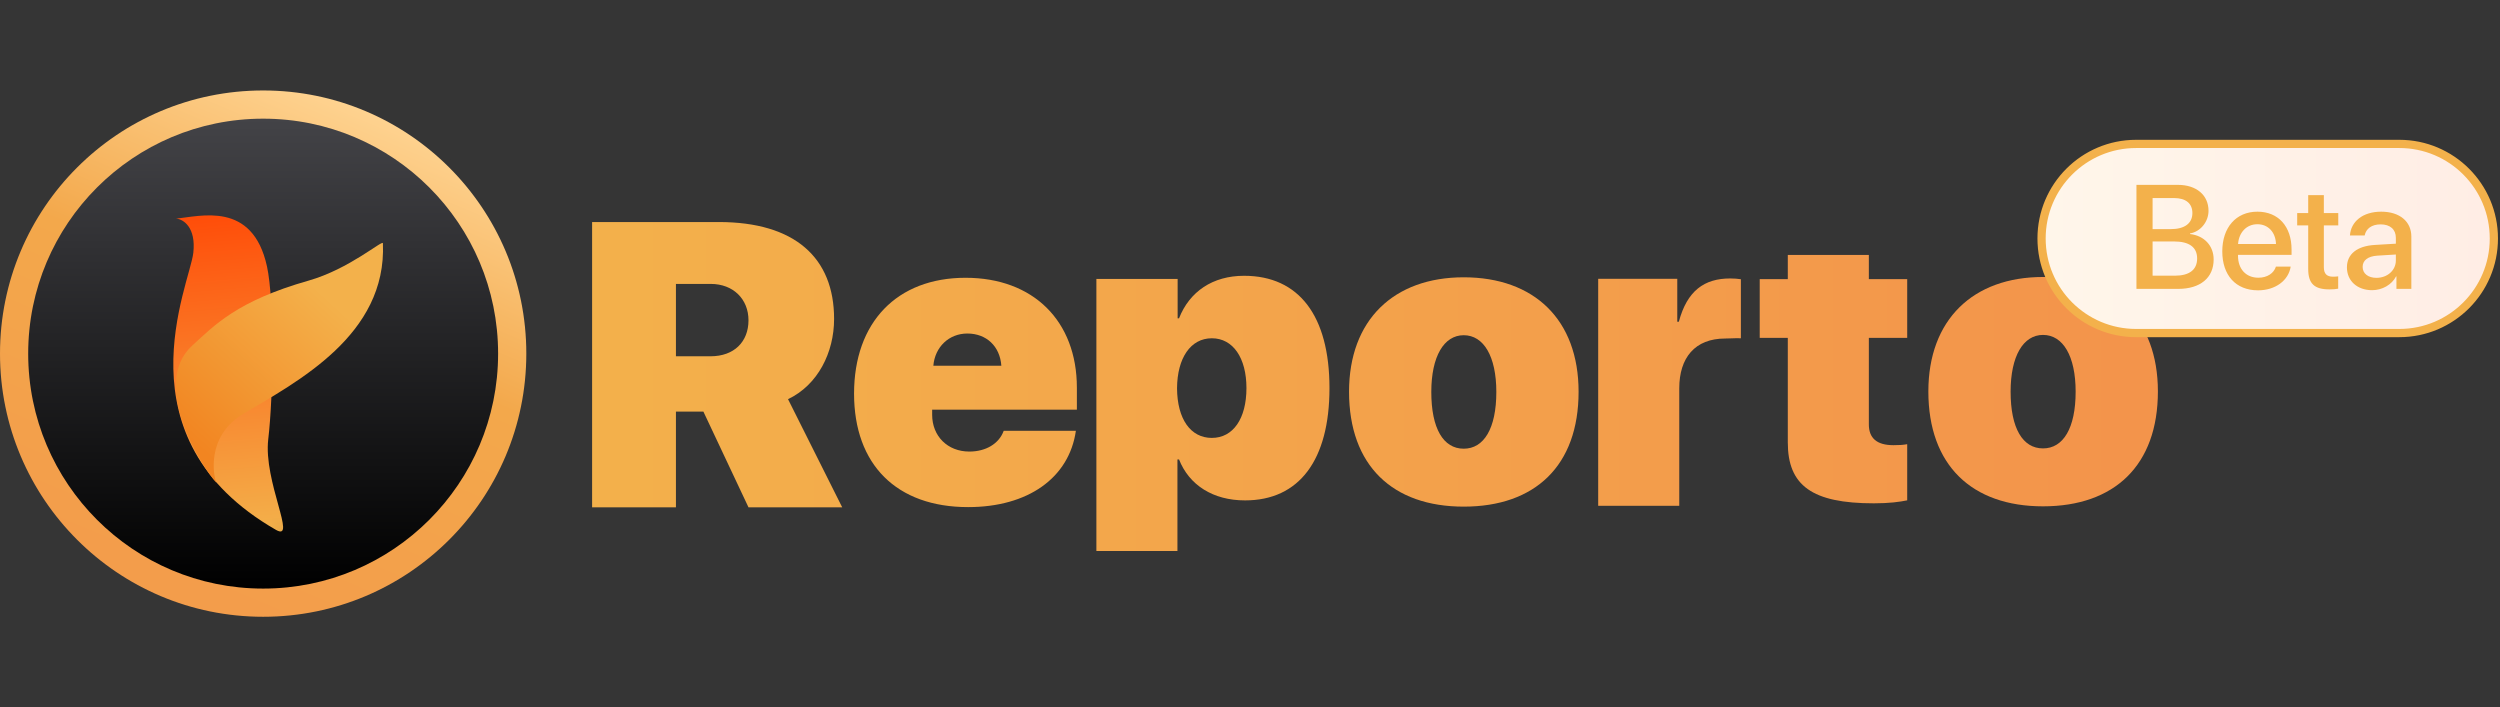 <svg width="152" height="43" viewBox="0 0 152 43" fill="none" xmlns="http://www.w3.org/2000/svg">
<rect x="0" y="0" width="152" height="43" fill="#333333" stroke="none"/>
<rect width="152" height="43" fill="white" fill-opacity="0.01"/>
<path fill-rule="evenodd" clip-rule="evenodd" d="M41.097 25.027V30.845H36V13.5H43.705C48.333 13.5 50.713 15.676 50.713 19.39C50.713 21.433 49.727 23.405 47.912 24.27L51.206 30.845H45.508L42.767 25.027H41.097ZM41.097 17.262V21.662H43.2C44.631 21.662 45.508 20.784 45.508 19.474C45.508 18.188 44.583 17.262 43.212 17.262H41.097Z" fill="url(#paint0_linear_3928_12015)"/>
<path fill-rule="evenodd" clip-rule="evenodd" d="M61.026 26.192H65.414C65.005 29.053 62.505 30.832 58.863 30.832C54.511 30.832 51.927 28.248 51.927 23.933C51.927 19.593 54.535 16.889 58.706 16.889C62.817 16.889 65.474 19.509 65.474 23.572V24.906H56.675V25.219C56.675 26.517 57.612 27.455 58.935 27.455C59.932 27.455 60.738 26.986 61.026 26.192ZM58.815 20.278C57.697 20.278 56.843 21.096 56.747 22.238H60.882C60.798 21.048 59.968 20.278 58.815 20.278Z" fill="url(#paint1_linear_3928_12015)"/>
<path fill-rule="evenodd" clip-rule="evenodd" d="M80.832 23.596C80.832 19.209 78.981 16.768 75.639 16.768C73.728 16.768 72.322 17.73 71.685 19.353H71.6V16.961H66.66V33.5H71.588V27.935H71.685C72.298 29.486 73.74 30.424 75.699 30.424C78.993 30.424 80.832 27.971 80.832 23.596ZM75.784 23.596C75.784 25.447 74.978 26.625 73.68 26.625C72.382 26.625 71.576 25.471 71.564 23.608C71.576 21.757 72.394 20.567 73.68 20.567C74.966 20.567 75.784 21.757 75.784 23.596Z" fill="url(#paint2_linear_3928_12015)"/>
<path fill-rule="evenodd" clip-rule="evenodd" d="M88.994 30.803C84.667 30.803 82.022 28.303 82.022 23.819C82.022 19.456 84.739 16.86 88.994 16.86C93.273 16.86 95.978 19.432 95.978 23.819C95.978 28.315 93.333 30.803 88.994 30.803ZM88.994 27.281C90.22 27.281 90.977 26.055 90.977 23.831C90.977 21.668 90.208 20.381 88.994 20.381C87.792 20.381 87.023 21.668 87.023 23.831C87.023 26.055 87.756 27.281 88.994 27.281Z" fill="url(#paint3_linear_3928_12015)"/>
<path d="M97.17 16.951V30.752H102.099V23.611C102.099 21.76 103.043 20.582 104.894 20.582C105.015 20.582 105.141 20.577 105.268 20.572C105.461 20.564 105.658 20.557 105.846 20.566V16.977C105.645 16.946 105.428 16.93 105.198 16.93C103.623 16.93 102.579 17.673 102.074 19.56H101.978V16.951H97.17Z" fill="url(#paint4_linear_3928_12015)"/>
<path d="M106.991 20.543V16.973H108.698V15.5H113.626V16.973H115.958V20.543H113.626V25.805C113.626 26.635 114.107 27.067 115.117 27.067C115.489 27.067 115.669 27.055 115.958 27.007V30.421C115.489 30.517 114.864 30.602 113.927 30.602C110.176 30.602 108.698 29.52 108.698 26.899V20.543H106.991Z" fill="url(#paint5_linear_3928_12015)"/>
<path fill-rule="evenodd" clip-rule="evenodd" d="M117.244 23.801C117.244 28.284 119.889 30.785 124.216 30.785C128.555 30.785 131.2 28.296 131.2 23.801C131.2 19.413 128.495 16.841 124.216 16.841C119.961 16.841 117.244 19.437 117.244 23.801ZM126.199 23.813C126.199 26.037 125.442 27.263 124.216 27.263C122.978 27.263 122.245 26.037 122.245 23.813C122.245 21.649 123.014 20.363 124.216 20.363C125.43 20.363 126.199 21.649 126.199 23.813Z" fill="url(#paint6_linear_3928_12015)"/>
<g clip-path="url(#clip0_3928_12015)">
<path d="M16 37.5C24.837 37.5 32 30.337 32 21.5C32 12.663 24.837 5.5 16 5.5C7.163 5.5 0 12.663 0 21.5C0 30.337 7.163 37.5 16 37.5Z" fill="url(#paint7_linear_3928_12015)"/>
<path d="M16 35.786C23.89 35.786 30.285 29.39 30.285 21.5C30.285 13.611 23.89 7.215 16 7.215C8.11 7.215 1.714 13.611 1.714 21.5C1.714 29.39 8.11 35.786 16 35.786Z" fill="url(#paint8_linear_3928_12015)"/>
<mask id="mask0_3928_12015" style="mask-type:alpha" maskUnits="userSpaceOnUse" x="4" y="10" width="24" height="24">
<circle cx="16" cy="21.779" r="11.294" fill="white"/>
</mask>
<g mask="url(#mask0_3928_12015)">
<path d="M11.753 15.376C11.927 13.836 11.158 13.323 10.701 13.289C12.151 13.166 15.353 12.183 16.232 16.195C16.691 18.288 16.627 24.023 16.31 26.701C16.007 29.264 18.08 32.963 16.78 32.217C7.06 26.638 11.536 17.301 11.753 15.376Z" fill="url(#paint9_linear_3928_12015)"/>
<path d="M14.794 25.159C12.491 26.532 12.987 28.997 13.158 29.349C12.32 28.492 9.09 23.384 11.683 21.016C13.036 19.781 14.406 18.3 18.763 17.061C21.244 16.355 23.271 14.561 23.281 14.789C23.527 20.372 18.072 23.204 14.794 25.159Z" fill="url(#paint10_linear_3928_12015)"/>
</g>
</g>
<path d="M129.877 8.75H145.877C149.053 8.75 151.627 11.324 151.627 14.5C151.627 17.676 149.053 20.25 145.877 20.25H129.877C126.702 20.25 124.127 17.676 124.127 14.5C124.127 11.324 126.702 8.75 129.877 8.75Z" fill="url(#paint11_linear_3928_12015)" stroke="#F3B14B" stroke-width="0.5"/>
<path d="M132.433 17.564H129.896V11.24H132.42C133.542 11.24 134.278 11.863 134.278 12.818C134.278 13.488 133.783 14.089 133.152 14.194V14.229C134.011 14.325 134.59 14.935 134.59 15.776C134.59 16.889 133.779 17.564 132.433 17.564ZM130.878 12.042V13.931H131.978C132.828 13.931 133.297 13.58 133.297 12.954C133.297 12.367 132.894 12.042 132.184 12.042H130.878ZM130.878 16.762H132.232C133.117 16.762 133.586 16.398 133.586 15.715C133.586 15.031 133.104 14.68 132.175 14.68H130.878V16.762Z" fill="#F3B14B"/>
<path d="M137.25 13.633C136.588 13.633 136.123 14.137 136.075 14.834H138.38C138.358 14.128 137.911 13.633 137.25 13.633ZM138.376 16.21H139.274C139.143 17.051 138.345 17.652 137.289 17.652C135.935 17.652 135.115 16.736 135.115 15.281C135.115 13.835 135.948 12.87 137.25 12.87C138.529 12.87 139.327 13.773 139.327 15.171V15.495H136.071V15.553C136.071 16.355 136.553 16.885 137.311 16.885C137.85 16.885 138.249 16.613 138.376 16.21Z" fill="#F3B14B"/>
<path d="M140.339 11.863H141.29V12.954H142.167V13.703H141.29V16.245C141.29 16.644 141.465 16.823 141.851 16.823C141.948 16.823 142.101 16.815 142.162 16.802V17.551C142.057 17.577 141.847 17.595 141.636 17.595C140.703 17.595 140.339 17.24 140.339 16.35V13.703H139.669V12.954H140.339V11.863Z" fill="#F3B14B"/>
<path d="M144.489 16.893C145.151 16.893 145.668 16.438 145.668 15.837V15.474L144.533 15.544C143.968 15.583 143.648 15.833 143.648 16.227C143.648 16.631 143.981 16.893 144.489 16.893ZM144.226 17.643C143.324 17.643 142.693 17.082 142.693 16.254C142.693 15.447 143.31 14.952 144.406 14.891L145.668 14.816V14.461C145.668 13.948 145.322 13.642 144.743 13.642C144.196 13.642 143.854 13.905 143.771 14.317H142.877C142.929 13.484 143.639 12.87 144.779 12.87C145.896 12.87 146.61 13.462 146.61 14.387V17.564H145.703V16.806H145.681C145.414 17.319 144.831 17.643 144.226 17.643Z" fill="#F3B14B"/>
<defs>
<linearGradient id="paint0_linear_3928_12015" x1="34.798" y1="22.229" x2="132.653" y2="22.229" gradientUnits="userSpaceOnUse">
<stop stop-color="#F3B14B"/>
<stop offset="1" stop-color="#F3934B"/>
</linearGradient>
<linearGradient id="paint1_linear_3928_12015" x1="34.798" y1="22.229" x2="132.653" y2="22.229" gradientUnits="userSpaceOnUse">
<stop stop-color="#F3B14B"/>
<stop offset="1" stop-color="#F3934B"/>
</linearGradient>
<linearGradient id="paint2_linear_3928_12015" x1="34.798" y1="22.229" x2="132.653" y2="22.229" gradientUnits="userSpaceOnUse">
<stop stop-color="#F3B14B"/>
<stop offset="1" stop-color="#F3934B"/>
</linearGradient>
<linearGradient id="paint3_linear_3928_12015" x1="34.798" y1="22.229" x2="132.653" y2="22.229" gradientUnits="userSpaceOnUse">
<stop stop-color="#F3B14B"/>
<stop offset="1" stop-color="#F3934B"/>
</linearGradient>
<linearGradient id="paint4_linear_3928_12015" x1="34.798" y1="22.229" x2="132.653" y2="22.229" gradientUnits="userSpaceOnUse">
<stop stop-color="#F3B14B"/>
<stop offset="1" stop-color="#F3934B"/>
</linearGradient>
<linearGradient id="paint5_linear_3928_12015" x1="34.798" y1="22.229" x2="132.653" y2="22.229" gradientUnits="userSpaceOnUse">
<stop stop-color="#F3B14B"/>
<stop offset="1" stop-color="#F3934B"/>
</linearGradient>
<linearGradient id="paint6_linear_3928_12015" x1="34.798" y1="22.229" x2="132.653" y2="22.229" gradientUnits="userSpaceOnUse">
<stop stop-color="#F3B14B"/>
<stop offset="1" stop-color="#F3934B"/>
</linearGradient>
<linearGradient id="paint7_linear_3928_12015" x1="27.883" y1="9.263" x2="16" y2="37.5" gradientUnits="userSpaceOnUse">
<stop stop-color="#FED28F"/>
<stop offset="0.433" stop-color="#F3A84B"/>
<stop offset="1" stop-color="#F39D4B"/>
</linearGradient>
<linearGradient id="paint8_linear_3928_12015" x1="16" y1="7.215" x2="16" y2="35.786" gradientUnits="userSpaceOnUse">
<stop stop-color="#434347"/>
<stop offset="1"/>
</linearGradient>
<linearGradient id="paint9_linear_3928_12015" x1="12.878" y1="13.057" x2="14.537" y2="32.53" gradientUnits="userSpaceOnUse">
<stop stop-color="#FF4D09"/>
<stop offset="1" stop-color="#F3B14B"/>
</linearGradient>
<linearGradient id="paint10_linear_3928_12015" x1="19.836" y1="18.046" x2="11.74" y2="26.877" gradientUnits="userSpaceOnUse">
<stop stop-color="#F3B14B"/>
<stop offset="1" stop-color="#F28521"/>
</linearGradient>
<linearGradient id="paint11_linear_3928_12015" x1="123.877" y1="14.5" x2="151.877" y2="14.5" gradientUnits="userSpaceOnUse">
<stop stop-color="#FFF6EA"/>
<stop offset="0.99" stop-color="#FFEDE5"/>
</linearGradient>
<clipPath id="clip0_3928_12015">
<rect width="32" height="32" fill="white" transform="translate(0 5.5)"/>
</clipPath>
</defs>
</svg>
